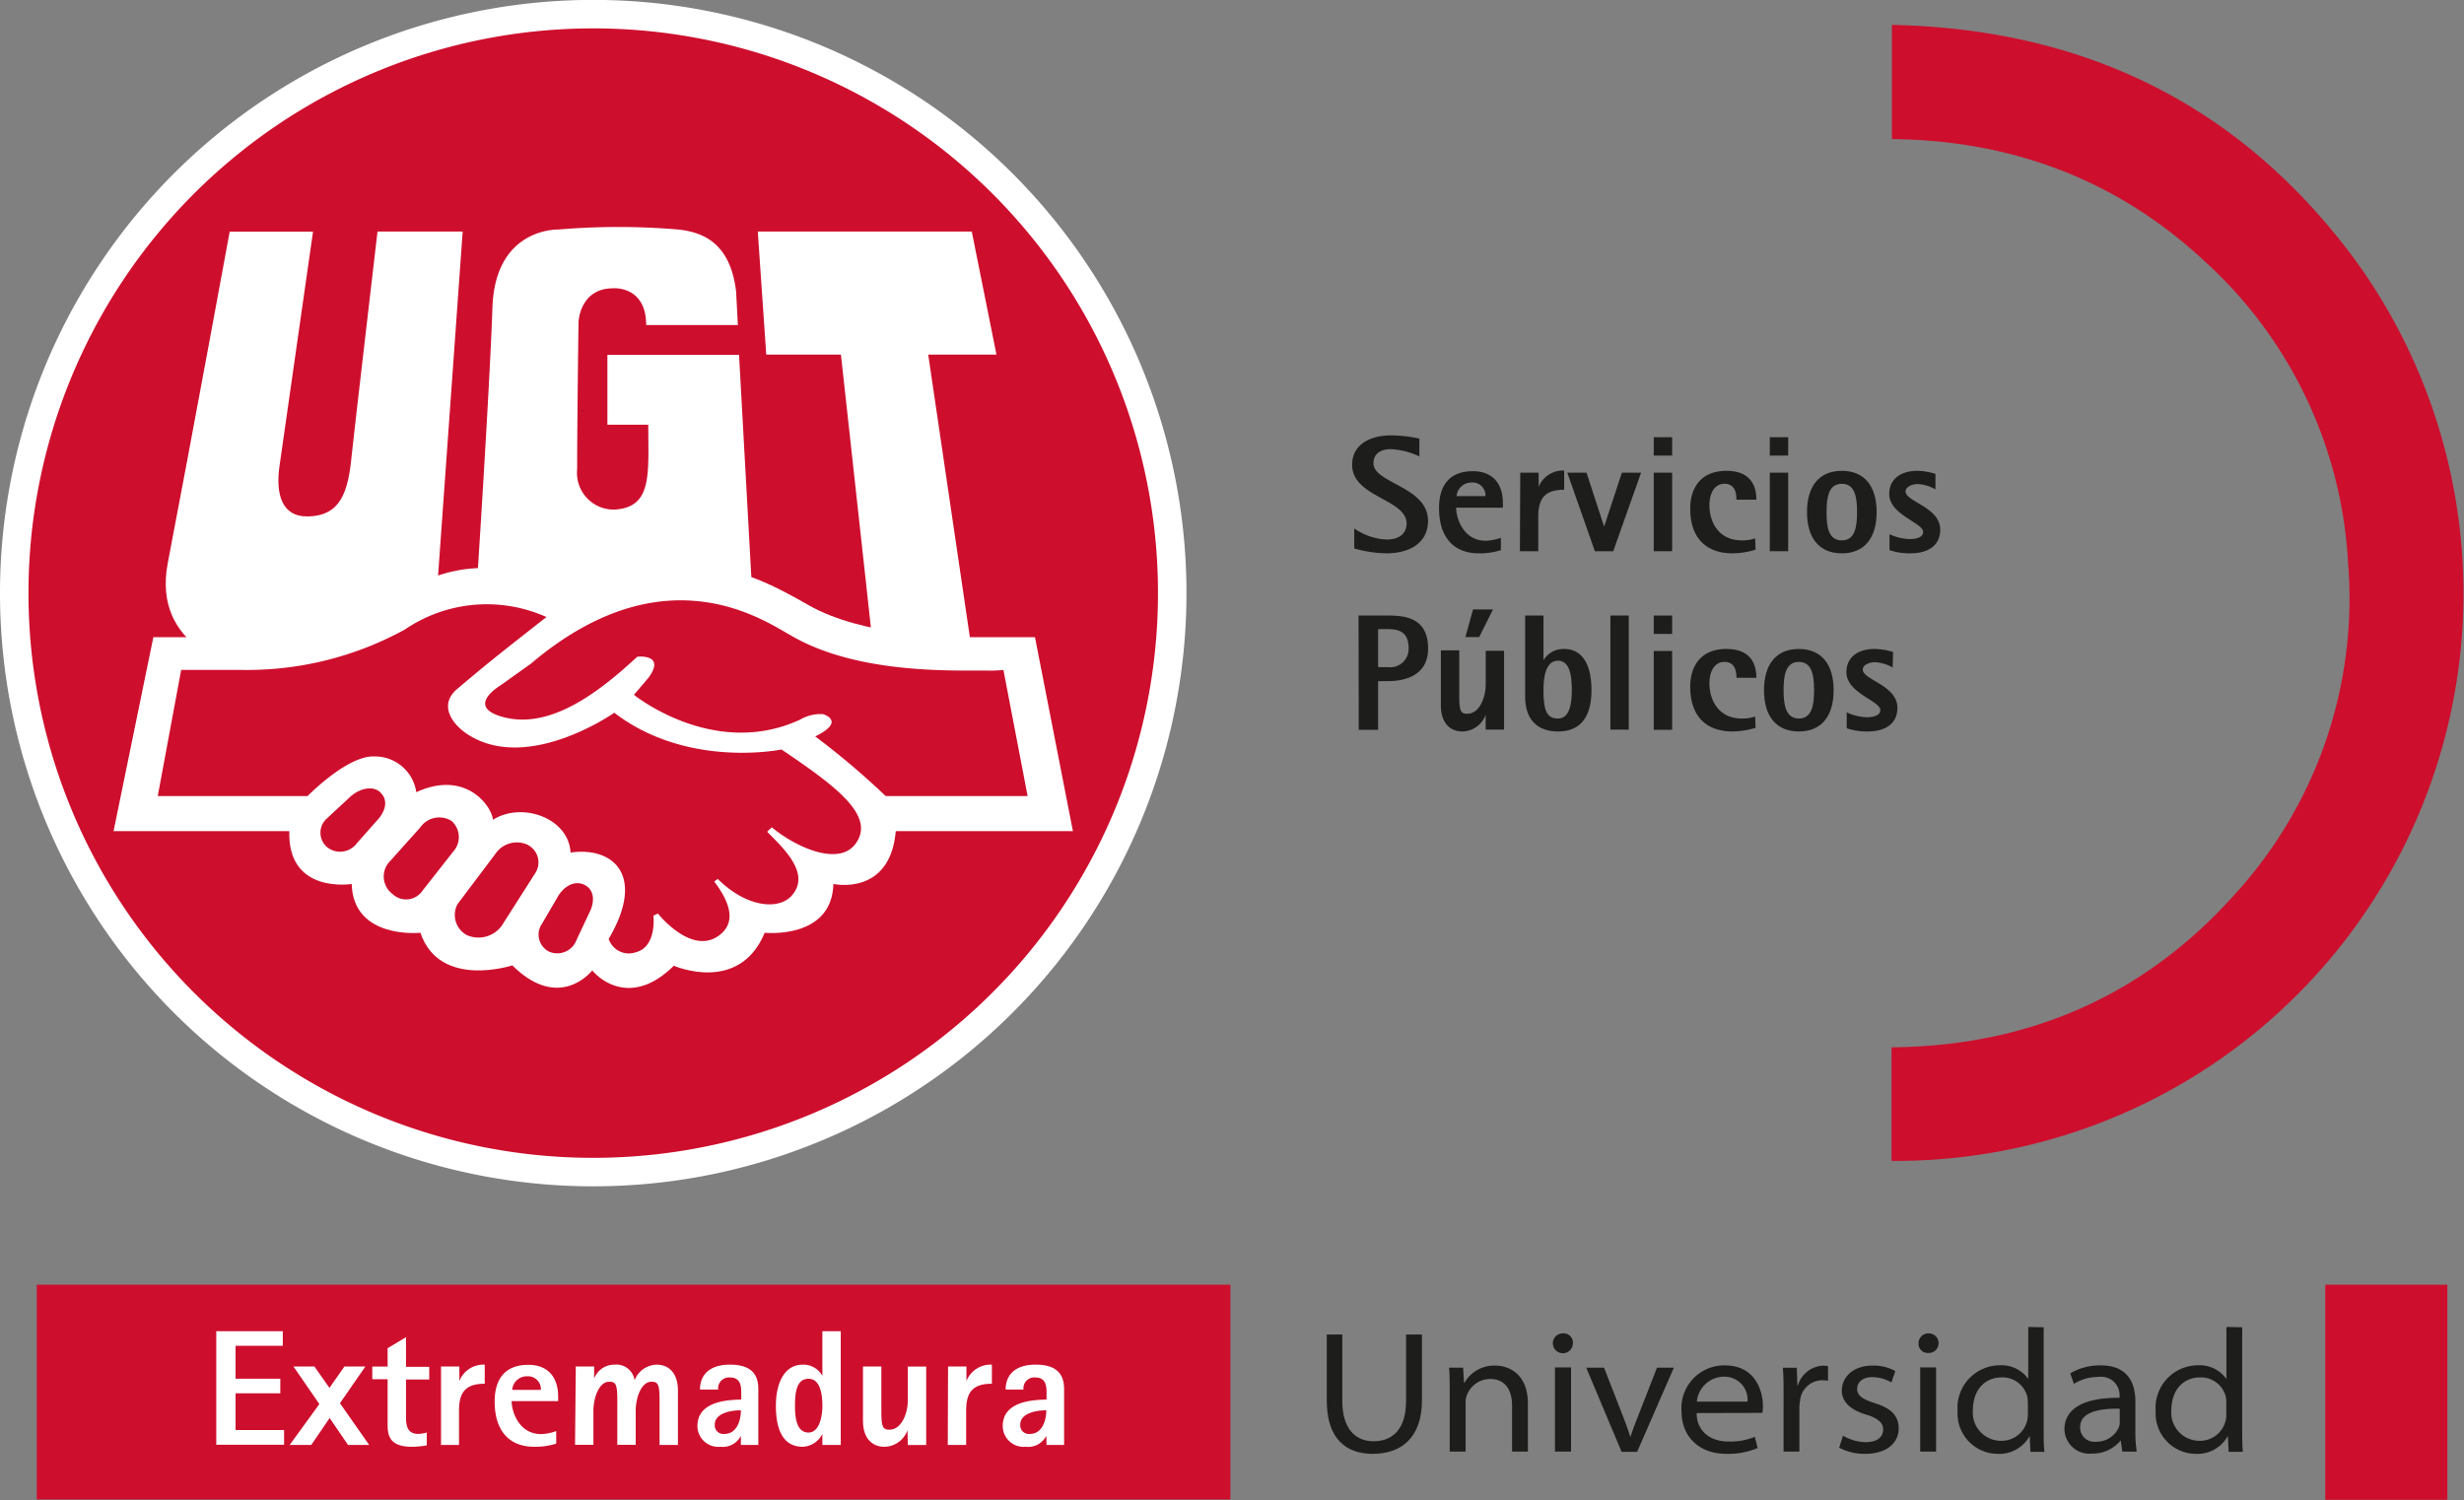 <svg xmlns="http://www.w3.org/2000/svg" viewBox="0 0 268.19 163.28"><rect x="0" y="0" width="268.19" height="163.28" fill="#808080" stroke="none"/><defs><style>.cls-1{fill:#1d1d1b;}.cls-2,.cls-4,.cls-6{fill:#ce0e2d;}.cls-2{fill-rule:evenodd;}.cls-3,.cls-5{fill:#fff;}.cls-3{stroke:#fff;stroke-width:0.72px;}.cls-3,.cls-4{stroke-miterlimit:3.86;}.cls-4{stroke:#ce0e2d;stroke-width:0.68px;}</style></defs><title>Recurso 4</title><g id="Capa_2" data-name="Capa 2"><g id="Capa_3" data-name="Capa 3"><path class="cls-1" d="M154.49,49.68a8.33,8.33,0,0,0-3.12-.79c-1.05,0-1.88.47-1.88,1.53,0,2.2,5.94,2.53,5.94,6.27,0,2.33-1.88,3.54-4.58,3.54a13.81,13.81,0,0,1-3.45-.53V57.52a6.67,6.67,0,0,0,3.52,1.21c1.66,0,2.18-.92,2.18-1.73,0-2.7-5.93-2.87-5.93-6.4,0-2.21,1.93-3.21,4.27-3.21a15.21,15.21,0,0,1,3.05.35Z"/><path class="cls-1" d="M163.36,59.88a7.39,7.39,0,0,1-2.4.35c-2.78,0-4.33-1.79-4.33-4.94,0-2.4,1.09-4,3.68-4,2.19,0,3.27,1.39,3.27,3.48v.49h-5.09c0,1.18.81,3.6,3.23,3.6a5.46,5.46,0,0,0,1.64-.32ZM161.68,54a1.4,1.4,0,0,0-1.51-1.48A1.62,1.62,0,0,0,158.54,54Z"/><path class="cls-1" d="M165.47,51.45h2V53h0a2.85,2.85,0,0,1,2.78-1.78v2.09c-2,0-2.82.85-2.82,2.92V60h-2Z"/><path class="cls-1" d="M170.59,51.45h2.09l1.92,5.87h0l1.93-5.87h2.09L175.59,60h-2Z"/><path class="cls-1" d="M180,47.59h2v2h-2Zm0,3.86h2V60h-2Z"/><path class="cls-1" d="M191.08,59.83a8.68,8.68,0,0,1-2.51.4c-2.58,0-4.6-1.39-4.6-4.87,0-2.23,1.14-4.11,3.93-4.11,2.58,0,3.27,1.55,3.27,3.14H189c0-.83-.22-1.73-1.3-1.73s-1.64,1-1.64,2.34c0,1.75.94,3.82,3.53,3.82a4.17,4.17,0,0,0,1.45-.22Z"/><path class="cls-1" d="M192.63,47.59h2v2h-2Zm0,3.86h2V60h-2Z"/><path class="cls-1" d="M196.68,55.74c0-2.81,1.32-4.49,3.79-4.49s3.79,1.68,3.79,4.49-1.32,4.49-3.79,4.49S196.68,58.55,196.68,55.74Zm3.79,3.08c1.44,0,1.66-1.48,1.66-3.08s-.22-3.08-1.66-3.08-1.66,1.47-1.66,3.08S199,58.82,200.47,58.82Z"/><path class="cls-1" d="M210.66,53.27a4.31,4.31,0,0,0-1.91-.58c-.62,0-1.34.29-1.34.8,0,1.13,3.77,1.71,3.77,4.16,0,1.76-1.35,2.58-3.24,2.58a6.81,6.81,0,0,1-2.28-.35V58.15a5.69,5.69,0,0,0,2.19.53c.48,0,1.47-.09,1.47-.78,0-1-3.69-1.86-3.69-4.13,0-1.6,1.22-2.52,3.08-2.52a7.1,7.1,0,0,1,1.95.33Z"/><path class="cls-1" d="M147.87,67h3.21c1.93,0,4.36.29,4.36,3.59,0,3-2.63,3.55-4.36,3.55H150v5.3h-2.11ZM150,72.62h1.1a2,2,0,0,0,2.22-2.05c0-1.6-.83-2.09-2.22-2.09H150Z"/><path class="cls-1" d="M161.7,77.81h0a2.74,2.74,0,0,1-2.55,1.81c-1.26,0-2.32-.87-2.32-2.83v-6h2v4.9c0,1.75.18,2,.88,2,1.34,0,2-1.82,2-3.19V70.84h2v8.58h-2Zm-1.37-11.47h2.17l-1.5,3h-1.5Z"/><path class="cls-1" d="M168,71.87h0a2.5,2.5,0,0,1,2.22-1.23c2.06,0,3,1.75,3,4.49,0,2.4-.83,4.49-3.63,4.49-2.25,0-3.59-1.28-3.59-3.84V67h2Zm1.58,6.34c1.28,0,1.5-1.67,1.5-3.08s-.16-3.21-1.5-3.21S168,73.69,168,75.13C168,77.27,168.32,78.21,169.58,78.21Z"/><path class="cls-1" d="M175.28,67h2V79.42h-2Z"/><path class="cls-1" d="M180,67h2v2h-2Zm0,3.86h2v8.58h-2Z"/><path class="cls-1" d="M191.08,79.22a8.68,8.68,0,0,1-2.51.4c-2.58,0-4.6-1.39-4.6-4.87,0-2.23,1.14-4.11,3.93-4.11,2.58,0,3.27,1.55,3.27,3.14H189c0-.83-.22-1.73-1.3-1.73s-1.64,1-1.64,2.34c0,1.75.94,3.82,3.53,3.82a4.17,4.17,0,0,0,1.45-.22Z"/><path class="cls-1" d="M192,75.13c0-2.81,1.32-4.49,3.79-4.49s3.79,1.68,3.79,4.49-1.32,4.49-3.79,4.49S192,77.94,192,75.13Zm3.79,3.08c1.44,0,1.66-1.48,1.66-3.08s-.22-3.08-1.66-3.08-1.66,1.48-1.66,3.08S194.36,78.21,195.8,78.21Z"/><path class="cls-1" d="M206,72.66a4.31,4.31,0,0,0-1.91-.58c-.62,0-1.34.29-1.34.8,0,1.13,3.77,1.71,3.77,4.16,0,1.77-1.35,2.58-3.24,2.58a6.81,6.81,0,0,1-2.28-.35V77.54a5.51,5.51,0,0,0,2.19.53c.48,0,1.47-.09,1.47-.78,0-1-3.69-1.85-3.69-4.12,0-1.61,1.22-2.53,3.08-2.53a7.1,7.1,0,0,1,2,.33Z"/><path class="cls-2" d="M205.88,126.4V114c14.73-.13,27.2-5.45,37.07-16.33a47.74,47.74,0,0,0,12.63-36.27,47.79,47.79,0,0,0-15.66-33c-9.55-8.88-21-13.13-34-13.26V2.71c21,.43,38,8.73,50.47,25.65a61.77,61.77,0,0,1-50.48,98Z"/><path class="cls-3" d="M.36,64.56a64.21,64.21,0,1,1,64.2,64.21A64.2,64.2,0,0,1,.36,64.56Z"/><path class="cls-4" d="M3.44,64.56a61.13,61.13,0,1,1,61.12,61.13A61.11,61.11,0,0,1,3.44,64.56Z"/><polygon class="cls-5" points="82.48 25.2 105.77 25.2 108.46 38.6 101.03 38.6 105.88 71.51 95.2 72.02 91.53 38.6 83.4 38.6 82.48 25.2 82.48 25.2"/><path class="cls-5" d="M25,25.22l9.07,0L30.41,50.81c-.42,3.06.33,5.42,3,5.4,3.7,0,4.5-2.72,4.87-6.66.16-1.64,2.81-24.35,2.81-24.35h9.27L47.54,64.64,36,70.58l-10,2s-9.52-2-7.74-11.29C20.75,48.34,25,25.22,25,25.22Z"/><path class="cls-5" d="M80.31,35.33l-.19-3.6c-.65-5.55-3.93-6.49-6.32-6.75a77.65,77.65,0,0,0-13,0c-.25,0-6.9-.11-7.2,8.47-.32,9.24-1.76,31.21-1.76,31.21l11,2.45,10.24-3L82,66.83l-1.56-28.2H66.11l0,7.6h4.45c0,5.41.47,9-3.68,9.24a4,4,0,0,1-4.06-4.41c0-5.54.15-16,.15-16s.11-3.68,3.78-3.68c0,0,3.58-.3,3.58,4l10,0Z"/><polygon class="cls-1" points="63.42 44.69 63.5 44.69 63.5 44.77 63.42 44.77 63.42 44.69 63.42 44.69"/><path class="cls-5" d="M64.47,64.63c11.28-4,14.8-3.8,23.5,1.22,5.92,3.41,15.68,3.51,15.68,3.51h9l4.13,21.11H97.5c-.62,7.12-6.79,5.75-6.79,5.75-.17,6.08-7.48,5.31-7.48,5.31-2.77,6.71-9.89,3.59-9.89,3.59-4.51,4.46-8,1.59-8.87.51-.92,1.08-4.2,3.91-8.71-.55,0,0-7.92,2.61-10-3.55,0,0-7.31.77-7.48-5.31,0,0-7,1.14-6.79-5.75H12.36l4.33-21.11h8.6s9.76-.1,15.68-3.51c8.7-5,12.22-5.26,23.5-1.22Z"/><path class="cls-6" d="M69.38,71.48s3.15-.34,1.19,2.31L69,75.63s8.7,7.05,18.09,2.7a4.42,4.42,0,0,1,2.48-.6c.24.08,2.44.82-.84,2.43a85.34,85.34,0,0,1,7.67,6.49h15.45l-2.63-13.71L108,73c-3.47-.08-14.47.58-22-3.88C83,67.45,72.25,60,57.8,72.23l-3.3,2.36s-4,2.34.3,3.47,8.93-1.45,13.84-5.92l.74-.66Z"/><path class="cls-6" d="M59.49,67.17a15.86,15.86,0,0,0-15.42,1.35,35.69,35.69,0,0,1-17.8,4.4H19.72L17.17,86.65H33.48s4.35-4.46,7.28-4.31a4.54,4.54,0,0,1,4.55,3.89c5.24-2.42,8.14,1.33,8.35,3,3.18-2,8.25-.17,8.44,3.57,4.64-.66,8.23,2.47,4.15,9.4a2.31,2.31,0,0,0,2.93,1.46c2.35-.59,1.94-4,1.94-4l.49-.22s3.6,4.55,6.59,2.43c2.44-1.72.59-4.5-.46-5.92l.38-.28c3.15,3.12,6.66,3.43,8.08,1.79,2.12-2.45-1.12-5.29-2.69-6.92.29-.35.31-.27.49-.49,2.86,2.35,7.52,4.29,9.22,1.65,2-3-2.35-6.2-8.16-10.12,0,0-10.2,2.13-18.2-4,0,0-9.22,6.49-15.77,2.47C49.34,79,47.63,76.82,49.75,75c3.27-2.76,4-3.34,9.13-7.37l.61-.47Z"/><path class="cls-2" d="M41.38,86.24c.91.82.61,2.09-.4,3.13l-2.14,2.42a2.27,2.27,0,0,1-3.24.42h0a2.07,2.07,0,0,1,0-3.14l2.36-2.19c1-1,2.53-1.46,3.44-.64Z"/><path class="cls-2" d="M49.14,89.35a2.35,2.35,0,0,1,.17,3.37L46,96.93a2.15,2.15,0,0,1-3.28.38h0a2.38,2.38,0,0,1-.44-3.38l3.45-3.85a2.53,2.53,0,0,1,3.41-.73Z"/><path class="cls-2" d="M57.5,92a2.14,2.14,0,0,1,.7,3.13l-3.6,5.65a3.13,3.13,0,0,1-3.8,1h0a2.5,2.5,0,0,1-1-3.37l4.1-5.44a2.82,2.82,0,0,1,3.57-1Z"/><path class="cls-6" d="M63.6,96.31c1.11.54,1.18,1.84.51,3.11l-1.36,2.9a2.24,2.24,0,0,1-3,1.26h0a2.08,2.08,0,0,1-.74-3.06l1.6-2.74c.67-1.27,1.87-2,3-1.47Z"/><path class="cls-2" d="M133.92,139.84v23.37H4V139.84Z"/><path class="cls-2" d="M266.38,163.25l-.46,0H253.09V139.84h13.29Z"/><path class="cls-1" d="M146.1,145.26v7.24c0,3,1.42,4.38,3.4,4.38,2.14,0,3.54-1.39,3.54-4.38v-7.24h1.73v7.16c0,4.12-2.3,5.83-5.36,5.83-2.83,0-5-1.56-5-5.8v-7.19Z"/><path class="cls-1" d="M157.79,151.38c0-.92,0-1.75-.07-2.51h1.53l.1,1.64h.05a3.74,3.74,0,0,1,3.34-1.87c1.25,0,3.56.7,3.56,4.15V158h-1.72V153c0-1.61-.68-2.9-2.4-2.9a2.74,2.74,0,0,0-2.53,1.78,2.24,2.24,0,0,0-.13.76V158h-1.73Z"/><path class="cls-1" d="M171.2,146.21a1.09,1.09,0,0,1-2.18,0,1.07,1.07,0,0,1,1.1-1.07A1,1,0,0,1,171.2,146.21ZM169.25,158v-9.16H171V158Z"/><path class="cls-1" d="M174.59,148.87l2,5.13c.37.93.63,1.66.86,2.41h0c.25-.76.55-1.52.9-2.41l2-5.13h1.84l-4,9.16h-1.69l-3.85-9.16Z"/><path class="cls-1" d="M184.67,153.81c0,2.06,1.58,3.1,3.46,3.1a7.07,7.07,0,0,0,2.87-.51l.31,1.22a8.39,8.39,0,0,1-3.4.63c-3,0-4.89-1.9-4.89-4.63a4.66,4.66,0,0,1,4.71-5c3.36,0,4.15,2.84,4.15,4.4a3.66,3.66,0,0,1-.06.77Zm5.54-1.24a2.52,2.52,0,0,0-2.61-2.72,3,3,0,0,0-2.91,2.72Z"/><path class="cls-1" d="M194.13,151.88c0-1.18,0-2.11-.08-3h1.52l.06,1.92h.06a3,3,0,0,1,2.76-2.15,1.77,1.77,0,0,1,.52.06v1.59a3.16,3.16,0,0,0-.66-.06,2.43,2.43,0,0,0-2.38,2.2,3.77,3.77,0,0,0-.08.76V158h-1.72Z"/><path class="cls-1" d="M200.6,156.27a5.06,5.06,0,0,0,2.45.71c1.35,0,1.92-.63,1.92-1.37s-.56-1.24-1.88-1.64c-1.8-.54-2.63-1.48-2.62-2.6,0-1.47,1.22-2.73,3.38-2.73a4.84,4.84,0,0,1,2.44.6l-.42,1.24a4.19,4.19,0,0,0-2.1-.58c-1.05,0-1.63.56-1.63,1.29s.64,1.14,1.94,1.55c1.75.56,2.57,1.34,2.58,2.74,0,1.55-1.27,2.77-3.65,2.77a5.94,5.94,0,0,1-2.83-.67Z"/><path class="cls-1" d="M211,146.21a1.06,1.06,0,0,1-1.12,1.06,1,1,0,0,1-1.06-1.06,1.06,1.06,0,0,1,1.09-1.07A1.05,1.05,0,0,1,211,146.21ZM209,158v-9.16h1.73V158Z"/><path class="cls-1" d="M222.44,144.47v11.14c0,.88,0,1.75.08,2.42H221l-.08-1.73h0a3.78,3.78,0,0,1-3.5,1.95,4.39,4.39,0,0,1-4.35-4.64,4.63,4.63,0,0,1,4.57-5,3.56,3.56,0,0,1,3.12,1.49h0v-5.66Zm-1.72,8.21a3.14,3.14,0,0,0-.09-.75,2.77,2.77,0,0,0-2.76-2c-1.9,0-3.13,1.45-3.13,3.53a3.07,3.07,0,0,0,3.11,3.37,2.86,2.86,0,0,0,2.78-2.14,3,3,0,0,0,.09-.75Z"/><path class="cls-1" d="M231,158l-.17-1.22h0a3.94,3.94,0,0,1-3.13,1.44,2.72,2.72,0,0,1-3-2.63c0-2.19,2-3.48,6-3.44V152a2,2,0,0,0-2.29-2.12,5,5,0,0,0-2.68.75l-.4-1.14a6.36,6.36,0,0,1,3.32-.87c3.12,0,3.77,2.15,3.77,3.91v3.24a13.85,13.85,0,0,0,.15,2.24Zm-.28-4.66c-2.15-.05-4.31.33-4.31,2a1.54,1.54,0,0,0,1.7,1.59,2.65,2.65,0,0,0,2.52-1.59,1.46,1.46,0,0,0,.09-.52Z"/><path class="cls-1" d="M244.05,144.47v11.14c0,.88,0,1.75.07,2.42h-1.55l-.08-1.73h0a3.78,3.78,0,0,1-3.5,1.95,4.4,4.4,0,0,1-4.36-4.64,4.63,4.63,0,0,1,4.57-5,3.57,3.57,0,0,1,3.13,1.49h0v-5.66Zm-1.73,8.21a3.13,3.13,0,0,0-.08-.75,2.79,2.79,0,0,0-2.77-2c-1.89,0-3.13,1.45-3.13,3.53a3.07,3.07,0,0,0,3.12,3.37,2.86,2.86,0,0,0,2.77-2.14,2.62,2.62,0,0,0,.09-.75Z"/><path class="cls-5" d="M23.54,144.9h7.24v1.59H25.64v3.58h4.87v1.59H25.64v4h5.28v1.6H23.54Z"/><path class="cls-5" d="M34.76,152.83l-2.82-4.09h2.28l1.64,2.33,1.63-2.33h2.28l-2.77,4,3.18,4.54h-2.3l-2-2.93-2,2.93H31.53Z"/><path class="cls-5" d="M46.45,157.33a10.1,10.1,0,0,1-1.64.15c-2.26,0-2.62-1.08-2.62-2.35v-5H40.52v-1.38h1.67v-2l2-1.2v3.23h2.53v1.38H44.19v4c0,1,.12,1.92,1.34,1.92a3.93,3.93,0,0,0,.92-.15Z"/><path class="cls-5" d="M48,148.74h2v1.58h0a2.82,2.82,0,0,1,2.76-1.78v2.08c-2,0-2.8.84-2.8,2.91v3.75H48Z"/><path class="cls-5" d="M60.54,157.14a7.66,7.66,0,0,1-2.39.34c-2.76,0-4.31-1.78-4.31-4.92,0-2.39,1.08-4,3.66-4,2.17,0,3.25,1.38,3.25,3.46v.49H55.69c0,1.18.81,3.59,3.21,3.59a5.14,5.14,0,0,0,1.64-.33Zm-1.67-5.85a1.4,1.4,0,0,0-1.51-1.48,1.59,1.59,0,0,0-1.61,1.48Z"/><path class="cls-5" d="M62.67,148.74h2v1.31h0a2.35,2.35,0,0,1,2.24-1.51,2,2,0,0,1,2.16,1.7h0a2.66,2.66,0,0,1,2.41-1.7c1.25,0,2.31.86,2.31,2.82v5.92h-2V152.4c0-1.74-.18-2-.88-2-1.15,0-1.72,1.83-1.72,3.17v3.7h-2V152.4c0-1.74-.18-2-.88-2-1.15,0-1.72,1.83-1.72,3.17v3.7h-2Z"/><path class="cls-5" d="M80.64,156.29h0a2.21,2.21,0,0,1-2.22,1.19,2.28,2.28,0,0,1-2.51-2.25c0-2.83,3.59-2.85,4.77-2.89v-.84c0-.84-.22-1.56-1.2-1.56a1.18,1.18,0,0,0-1.31,1.31H76.19c0-1.63,1.08-2.71,3.25-2.71s3.1.91,3.1,2.66v6.08h-1.9Zm-1.78-.21c1.3,0,1.78-1.4,1.78-2.57-1.29,0-2.84.4-2.84,1.54A.94.94,0,0,0,78.86,156.08Z"/><path class="cls-5" d="M89.51,156.09h0a2.53,2.53,0,0,1-2.13,1.39c-2.28,0-2.93-2.08-2.93-4.47s.88-4.47,2.93-4.47a2.36,2.36,0,0,1,2.13,1.22h0V144.9h2v12.38h-2ZM88,155.93c1.11,0,1.51-1.56,1.51-2.92,0-1.58-.36-2.93-1.51-2.93-1.31,0-1.47,1.51-1.47,2.93S86.74,155.93,88,155.93Z"/><path class="cls-5" d="M98.77,155.68h0a2.7,2.7,0,0,1-2.53,1.8c-1.25,0-2.31-.87-2.31-2.82v-5.92h2v4.88c0,1.74.18,2,.88,2,1.33,0,2-1.81,2-3.18v-3.69h2v8.54h-2Z"/><path class="cls-5" d="M103.19,148.74h2v1.58h0a2.84,2.84,0,0,1,2.77-1.78v2.08c-2,0-2.8.84-2.8,2.91v3.75h-2Z"/><path class="cls-5" d="M113.88,156.29h0a2.22,2.22,0,0,1-2.23,1.19,2.28,2.28,0,0,1-2.51-2.25c0-2.83,3.59-2.85,4.77-2.89v-.84c0-.84-.21-1.56-1.2-1.56a1.18,1.18,0,0,0-1.31,1.31h-1.94c0-1.63,1.08-2.71,3.25-2.71s3.11.91,3.11,2.66v6.08h-1.91Zm-1.77-.21c1.29,0,1.77-1.4,1.77-2.57-1.29,0-2.83.4-2.83,1.54A.94.94,0,0,0,112.11,156.08Z"/></g></g></svg>